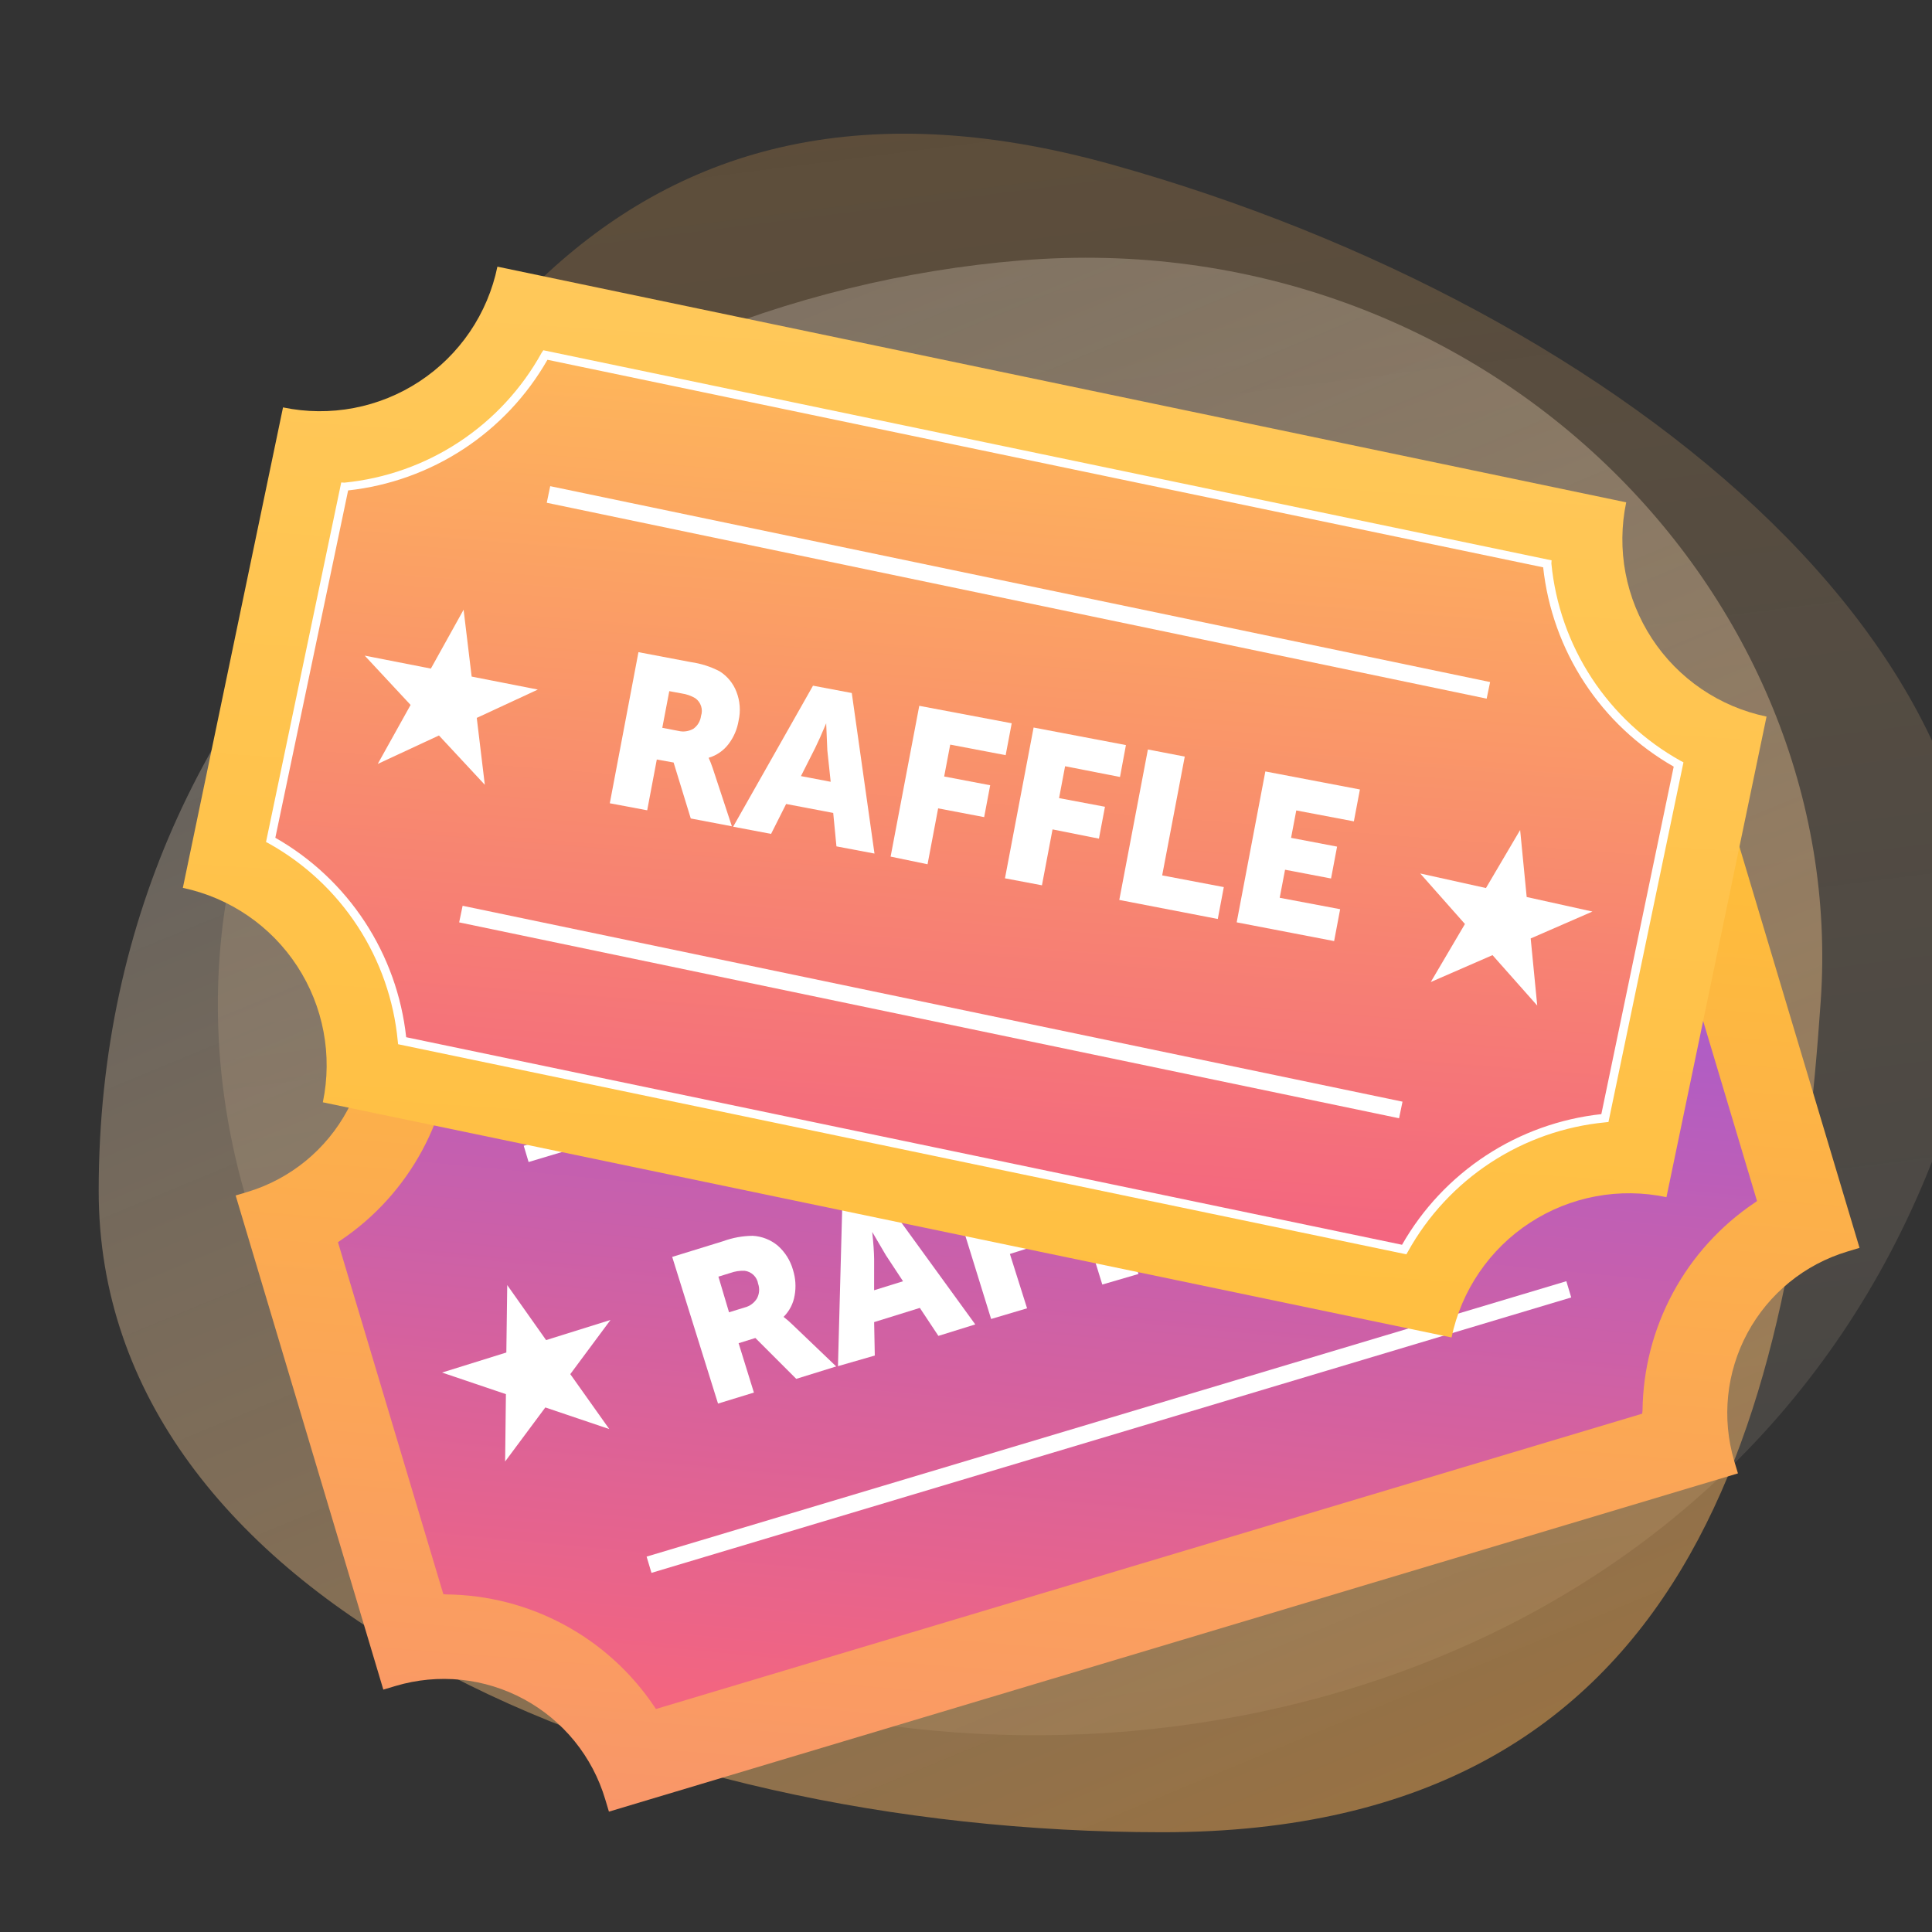 <svg width="100" height="100" viewBox="0 0 100 100" fill="none" xmlns="http://www.w3.org/2000/svg">
<rect x="0" y="0" width="100" height="100" fill="#333333" stroke="none"/>
<g clip-path="url(#clip0)">
<path opacity="0.21" d="M13.204 40.759C20.282 20.852 30.981 1.088 57.566 8.521C84.151 15.953 107.32 34.909 101.624 55.282C93.908 82.88 66.346 93.348 42.731 88.785C19.115 84.222 6.127 60.665 13.204 40.759Z" fill="url(#paint0_linear)"/>
<path opacity="0.5" d="M94.241 51.811C92.783 72.904 87.797 94.836 60.172 94.836C32.546 94.836 5.108 82.81 5.108 61.639C5.108 32.961 28.851 15.444 52.841 13.479C76.832 11.513 95.698 30.717 94.241 51.811Z" fill="url(#paint1_linear)"/>
<path fill-rule="evenodd" clip-rule="evenodd" d="M31.329 93.141L31.518 93.77L89.956 76.262L89.767 75.634C89.106 73.418 89.351 71.03 90.448 68.995C91.546 66.96 93.406 65.443 95.621 64.779L96.249 64.589L88.585 38.988L87.956 39.178C85.743 39.843 83.355 39.603 81.318 38.51C79.281 37.416 77.762 35.559 77.094 33.345L76.91 32.717L18.468 50.197L18.657 50.831C19.319 53.043 19.077 55.427 17.985 57.462C16.893 59.497 15.04 61.016 12.831 61.688L12.197 61.877L19.841 87.454L20.475 87.265C21.574 86.937 22.726 86.829 23.866 86.946C25.007 87.064 26.113 87.406 27.121 87.952C28.129 88.497 29.02 89.237 29.742 90.127C30.464 91.018 31.003 92.042 31.329 93.141Z" fill="url(#paint2_linear)"/>
<path fill-rule="evenodd" clip-rule="evenodd" d="M33.951 88.458L84.999 73.172L85.017 73.012C85.04 70.884 85.579 68.793 86.589 66.92C87.598 65.046 89.048 63.447 90.813 62.258L90.943 62.168L85.494 43.951L85.334 43.938C83.206 43.916 81.115 43.376 79.242 42.367C77.368 41.357 75.769 39.907 74.58 38.142L74.49 38.007L23.437 53.293L23.424 53.453C23.402 55.581 22.863 57.671 21.853 59.543C20.843 61.416 19.394 63.015 17.628 64.202L17.493 64.297L22.947 82.514L23.107 82.527C25.235 82.549 27.326 83.087 29.2 84.097C31.073 85.107 32.673 86.557 33.861 88.323L33.951 88.458Z" fill="url(#paint3_linear)"/>
<path d="M74.708 45.051L27.108 59.305L27.36 60.146L74.96 45.892L74.708 45.051Z" fill="white"/>
<path d="M81.074 66.315L33.468 80.57L33.72 81.411L81.326 67.156L81.074 66.315Z" fill="white"/>
<path d="M31.536 73.968L28.226 72.849L26.145 75.647L26.186 72.161L22.881 71.043L26.208 70.006L26.254 66.516L28.266 69.363L31.599 68.321L29.518 71.125L31.536 73.968Z" fill="white"/>
<path d="M79.443 59.622L81.592 56.874L84.868 58.068L82.921 55.175L85.07 52.427L81.716 53.39L79.763 50.497L79.645 53.982L76.29 54.944L79.567 56.138L79.443 59.622Z" fill="white"/>
<path d="M37.165 72.649L34.793 65.057L37.433 64.243C37.924 64.063 38.443 63.969 38.966 63.965C39.437 63.992 39.887 64.169 40.252 64.47C40.635 64.806 40.911 65.246 41.047 65.737C41.18 66.161 41.209 66.611 41.131 67.048C41.062 67.471 40.861 67.86 40.557 68.162C40.706 68.276 40.849 68.399 40.985 68.53L43.283 70.727L41.214 71.369L39.098 69.254L38.23 69.524L39.022 72.079L37.165 72.649ZM37.734 67.924L38.539 67.676C38.806 67.611 39.035 67.443 39.179 67.209C39.242 67.093 39.279 66.965 39.29 66.834C39.301 66.702 39.284 66.57 39.24 66.445C39.212 66.274 39.13 66.116 39.005 65.996C38.88 65.875 38.719 65.798 38.547 65.776C38.298 65.764 38.049 65.801 37.814 65.885L37.185 66.079L37.734 67.924Z" fill="white"/>
<path d="M43.373 70.712L43.597 62.37L45.552 61.763L50.48 68.552L48.571 69.145L47.611 67.697L45.245 68.432L45.279 70.163L43.373 70.712ZM45.244 66.783L46.741 66.318L45.857 64.976L45.146 63.765C45.207 64.327 45.24 64.815 45.245 65.166L45.244 66.783Z" fill="white"/>
<path d="M51.3 68.27L48.949 60.68L53.599 59.27L54.082 60.83L51.29 61.721L51.781 63.31L54.069 62.59L54.559 64.185L52.272 64.904L53.161 67.718L51.3 68.27Z" fill="white"/>
<path d="M57.055 66.488L54.705 58.903L59.352 57.459L59.842 59.053L57.051 59.944L57.542 61.538L59.829 60.819L60.325 62.408L58.038 63.128L58.927 65.941L57.055 66.488Z" fill="white"/>
<path d="M62.805 64.709L60.455 57.118L62.312 56.543L64.172 62.539L67.269 61.584L67.76 63.172L62.805 64.709Z" fill="white"/>
<path d="M68.721 62.876L66.365 55.28L71.121 53.805L71.618 55.395L68.721 56.277L69.168 57.656L71.482 56.944L71.979 58.534L69.664 59.251L70.106 60.685L73.152 59.743L73.643 61.331L68.721 62.876Z" fill="white"/>
<path d="M86.255 61.965L91.436 37.091C90.23 36.84 89.086 36.355 88.068 35.662C87.05 34.969 86.179 34.082 85.504 33.052C84.83 32.022 84.365 30.869 84.136 29.659C83.907 28.45 83.919 27.206 84.172 26.001L25.746 13.802C25.496 15.009 25.012 16.156 24.319 17.176C23.626 18.195 22.739 19.069 21.708 19.745C20.678 20.422 19.524 20.889 18.312 21.119C17.101 21.349 15.856 21.339 14.649 21.087L9.464 45.956C11.895 46.469 14.024 47.926 15.382 50.007C16.741 52.088 17.218 54.622 16.71 57.055L75.132 69.227C75.385 68.019 75.873 66.873 76.569 65.854C77.265 64.835 78.154 63.963 79.188 63.289C80.221 62.614 81.377 62.15 82.59 61.923C83.802 61.696 85.048 61.71 86.255 61.965Z" fill="url(#paint4_linear)"/>
<path d="M20.812 53.867C20.602 51.716 19.874 49.647 18.692 47.838C17.509 46.029 15.907 44.532 14.021 43.476L17.832 25.177C19.984 24.966 22.054 24.237 23.863 23.052C25.673 21.868 27.169 20.263 28.224 18.375L80.076 29.183C80.286 31.334 81.014 33.402 82.196 35.212C83.379 37.021 84.981 38.517 86.867 39.574L83.05 57.872C80.898 58.087 78.831 58.82 77.025 60.009C75.218 61.197 73.727 62.806 72.679 64.698L20.812 53.867Z" fill="url(#paint5_linear)"/>
<path d="M72.793 64.923L20.606 54.049L20.588 53.886C20.388 51.768 19.676 49.731 18.513 47.949C17.351 46.167 15.773 44.695 13.915 43.658L13.769 43.582L17.662 24.972L17.822 24.982C19.94 24.773 21.976 24.053 23.754 22.883C25.532 21.714 26.999 20.13 28.03 18.268L28.122 18.129L80.31 29.003L80.299 29.164C80.505 31.282 81.221 33.318 82.386 35.097C83.552 36.877 85.131 38.347 86.99 39.382L87.136 39.458L83.254 58.075L83.092 58.092C80.974 58.296 78.937 59.011 77.157 60.176C75.377 61.342 73.907 62.923 72.874 64.783L72.793 64.923ZM21.024 53.686L72.569 64.429C73.631 62.567 75.121 60.983 76.914 59.808C78.707 58.632 80.754 57.899 82.885 57.667L86.631 39.681C84.77 38.619 83.186 37.13 82.012 35.336C80.837 33.543 80.105 31.497 79.874 29.365L28.336 18.622C27.273 20.484 25.783 22.067 23.99 23.243C22.197 24.418 20.151 25.152 18.019 25.384L14.251 43.363C16.116 44.425 17.703 45.915 18.88 47.709C20.058 49.504 20.792 51.552 21.024 53.686Z" fill="white"/>
<path d="M28.479 25.164L28.3 26.023L76.949 36.162L77.128 35.303L28.479 25.164Z" fill="white"/>
<path d="M23.945 46.883L23.766 47.742L72.415 57.881L72.594 57.022L23.945 46.883Z" fill="white"/>
<path d="M25.094 40.62L22.72 38.068L19.552 39.54L21.252 36.487L18.877 33.935L22.302 34.606L23.996 31.558L24.413 35.02L27.838 35.692L24.677 37.158L25.094 40.62Z" fill="white"/>
<path d="M74.056 50.83L77.252 49.438L79.567 52.048L79.228 48.574L82.424 47.182L79.021 46.429L78.682 42.961L76.913 45.965L73.51 45.211L75.825 47.826L74.056 50.83Z" fill="white"/>
<path d="M31.563 41.577L33.046 33.756L35.763 34.271C36.28 34.344 36.782 34.504 37.246 34.745C37.645 34.996 37.951 35.369 38.119 35.808C38.304 36.284 38.343 36.804 38.229 37.302C38.158 37.741 37.981 38.156 37.711 38.51C37.452 38.852 37.091 39.102 36.68 39.223C36.757 39.395 36.826 39.57 36.886 39.748L37.882 42.769L35.754 42.364L34.866 39.468L33.996 39.312L33.499 41.941L31.563 41.577ZM34.28 37.671L35.111 37.831C35.375 37.896 35.655 37.856 35.892 37.719C36 37.642 36.091 37.543 36.158 37.428C36.226 37.314 36.269 37.187 36.285 37.054C36.341 36.89 36.342 36.712 36.288 36.547C36.234 36.382 36.129 36.239 35.988 36.139C35.772 36.012 35.533 35.928 35.285 35.893L34.642 35.774L34.28 37.671Z" fill="white"/>
<path d="M37.948 42.79L42.081 35.491L44.088 35.87L45.263 44.18L43.294 43.808L43.127 42.077L40.69 41.614L39.911 43.162L37.948 42.79ZM41.457 40.171L42.996 40.465L42.823 38.84L42.763 37.438C42.538 37.981 42.344 38.408 42.19 38.721L41.457 40.171Z" fill="white"/>
<path d="M46.098 44.338L47.581 36.533L52.366 37.437L52.053 39.087L49.183 38.541L48.87 40.191L51.252 40.644L50.94 42.294L48.558 41.841L48.01 44.734L46.098 44.338Z" fill="white"/>
<path d="M52.017 45.461L53.499 37.657L58.278 38.565L57.971 40.216L55.129 39.66L54.817 41.31L57.193 41.758L56.881 43.408L54.479 42.93L53.931 45.823L52.017 45.461Z" fill="white"/>
<path d="M57.934 46.581L59.415 38.793L61.323 39.161L60.154 45.31L63.344 45.916L63.032 47.566L57.934 46.581Z" fill="white"/>
<path d="M64.011 47.74L65.494 39.93L70.389 40.863L70.076 42.513L67.095 41.948L66.826 43.367L69.207 43.821L68.895 45.471L66.514 45.017L66.237 46.469L69.366 47.06L69.054 48.71L64.011 47.74Z" fill="white"/>
</g>
<defs>
<linearGradient id="paint0_linear" x1="88.629" y1="101.762" x2="75.783" y2="0.604" gradientUnits="userSpaceOnUse">
<stop stop-color="white" stop-opacity="0.35"/>
<stop offset="0.995" stop-color="#FEB052"/>
</linearGradient>
<linearGradient id="paint1_linear" x1="5.108" y1="13.34" x2="43.763" y2="106.859" gradientUnits="userSpaceOnUse">
<stop stop-color="white" stop-opacity="0.35"/>
<stop offset="0.995" stop-color="#FEB052"/>
</linearGradient>
<linearGradient id="paint2_linear" x1="56.803" y1="31.103" x2="51.642" y2="95.385" gradientUnits="userSpaceOnUse">
<stop stop-color="#FFC531"/>
<stop offset="1" stop-color="#F99669"/>
</linearGradient>
<linearGradient id="paint3_linear" x1="19.955" y1="33.629" x2="14.957" y2="85.792" gradientUnits="userSpaceOnUse">
<stop stop-color="#985ADD"/>
<stop offset="1" stop-color="#F36580"/>
</linearGradient>
<linearGradient id="paint4_linear" x1="52.124" y1="15.499" x2="48.776" y2="67.53" gradientUnits="userSpaceOnUse">
<stop stop-color="#FFC85A"/>
<stop offset="1" stop-color="#FFBF41"/>
</linearGradient>
<linearGradient id="paint5_linear" x1="15.688" y1="17.568" x2="12.373" y2="59.783" gradientUnits="userSpaceOnUse">
<stop stop-color="#FEB65A"/>
<stop offset="1" stop-color="#F36580"/>
</linearGradient>
<clipPath id="clip0">
<rect width="100" height="100" fill="white"/>
</clipPath>
</defs>
</svg>

